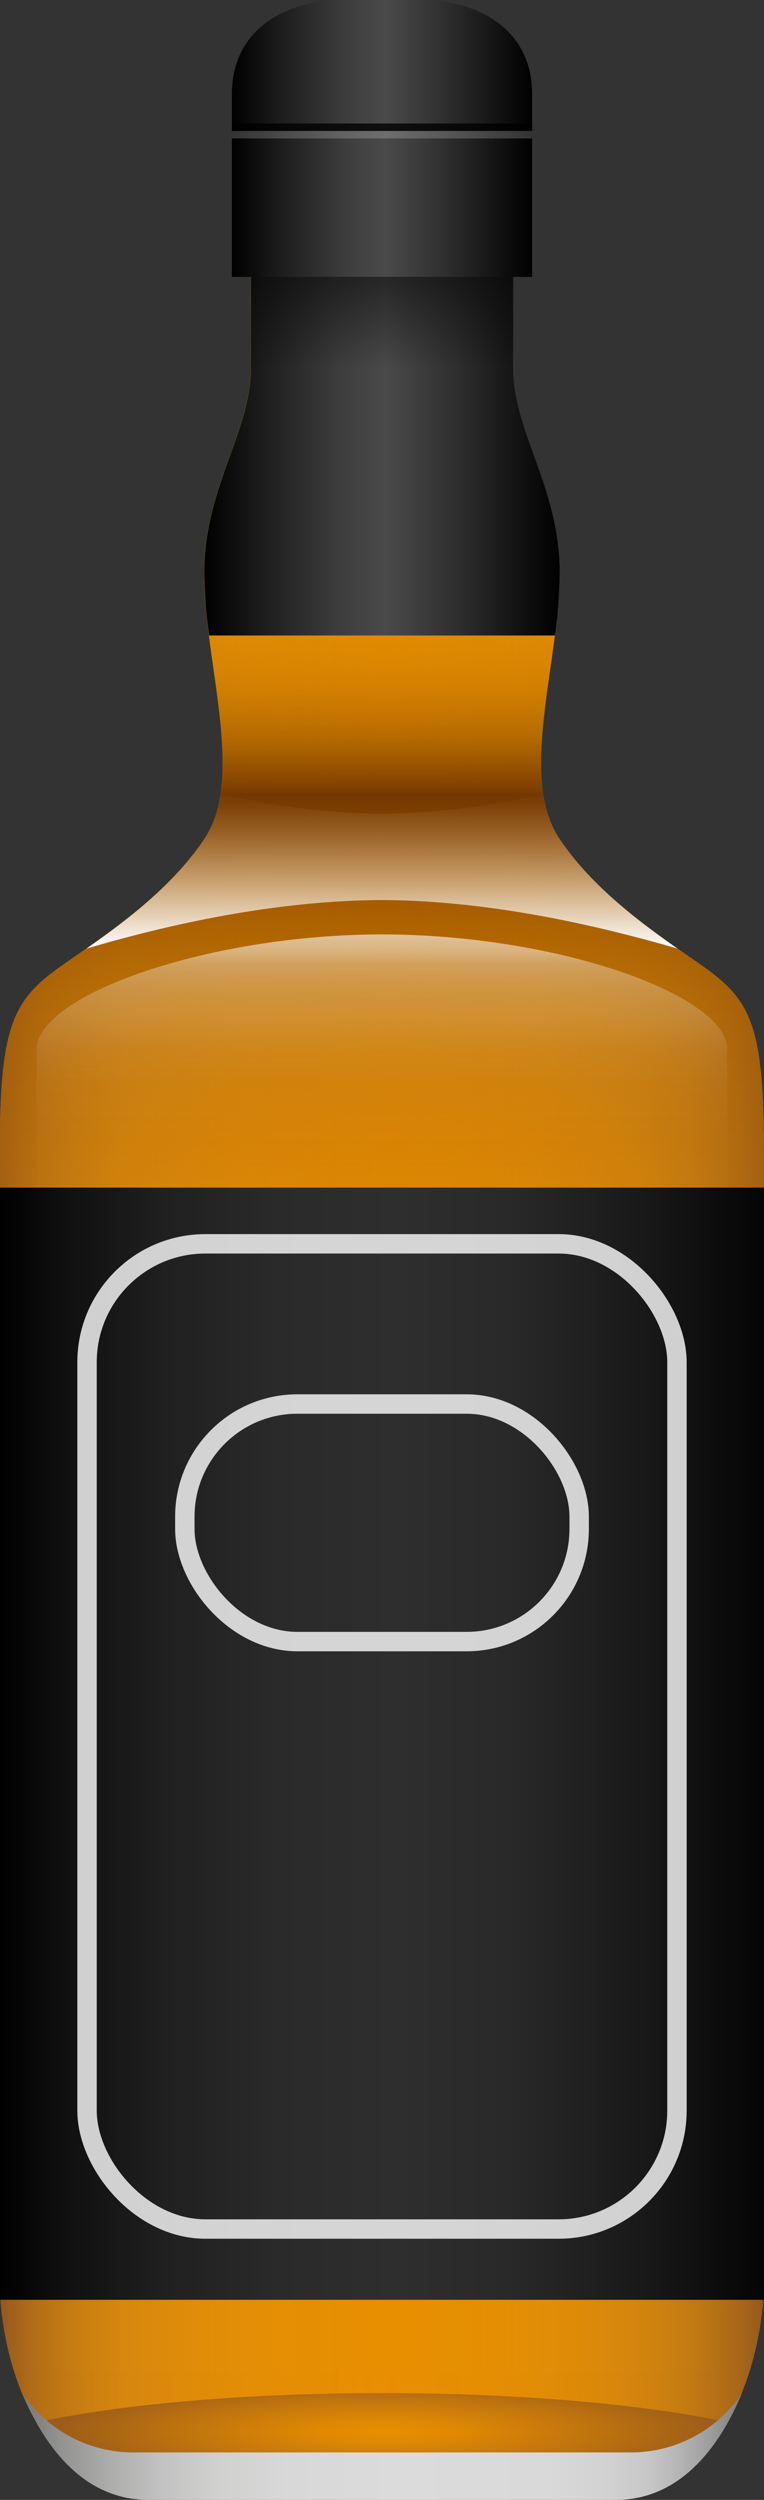 <svg id="Layer_1" data-name="Layer 1" xmlns="http://www.w3.org/2000/svg" xmlns:xlink="http://www.w3.org/1999/xlink" viewBox="0 0 78.74 257.5"><rect x="0" y="0" width="78.74" height="257.5" fill="#333333" stroke="none"/><defs><style>.cls-1{fill:url(#linear-gradient);}.cls-2{fill:url(#linear-gradient-2);}.cls-3{fill:url(#linear-gradient-3);}.cls-4{fill:url(#linear-gradient-4);}.cls-5{fill:url(#radial-gradient);}.cls-6{fill:url(#linear-gradient-5);}.cls-7{fill:url(#linear-gradient-6);}.cls-8{fill:url(#linear-gradient-7);}.cls-9{fill:url(#linear-gradient-8);}.cls-10{fill:url(#linear-gradient-9);}.cls-11{fill:url(#linear-gradient-10);}.cls-12{fill:url(#linear-gradient-11);}.cls-13,.cls-16{opacity:0.8;}.cls-14{fill:#fff;opacity:0.2;}.cls-15{fill:url(#linear-gradient-12);}.cls-16{fill:none;stroke:#fff;stroke-linecap:round;stroke-linejoin:round;stroke-width:2px;}</style><linearGradient id="linear-gradient" x1="95.59" y1="323.3" x2="174.33" y2="323.3" gradientUnits="userSpaceOnUse"><stop offset="0" stop-color="#cc891e"/><stop offset="0.12" stop-color="#d78b12"/><stop offset="0.33" stop-color="#e48e05"/><stop offset="0.51" stop-color="#e88f00"/><stop offset="0.68" stop-color="#e48e04"/><stop offset="0.88" stop-color="#d88c11"/><stop offset="1" stop-color="#cc891e"/></linearGradient><linearGradient id="linear-gradient-2" x1="95.59" y1="323.3" x2="174.33" y2="323.3" gradientUnits="userSpaceOnUse"><stop offset="0" stop-color="#94571d"/><stop offset="0.05" stop-color="#aa6516" stop-opacity="0.74"/><stop offset="0.11" stop-color="#bd720f" stop-opacity="0.52"/><stop offset="0.16" stop-color="#cd7d09" stop-opacity="0.33"/><stop offset="0.23" stop-color="#d98505" stop-opacity="0.18"/><stop offset="0.3" stop-color="#e18b02" stop-opacity="0.08"/><stop offset="0.38" stop-color="#e68e01" stop-opacity="0.02"/><stop offset="0.5" stop-color="#e88f00" stop-opacity="0"/><stop offset="0.6" stop-color="#e68e01" stop-opacity="0.02"/><stop offset="0.68" stop-color="#e08a03" stop-opacity="0.09"/><stop offset="0.75" stop-color="#d68306" stop-opacity="0.21"/><stop offset="0.83" stop-color="#c87a0b" stop-opacity="0.38"/><stop offset="0.9" stop-color="#b66e11" stop-opacity="0.59"/><stop offset="0.97" stop-color="#a05f19" stop-opacity="0.85"/><stop offset="1" stop-color="#94571d"/></linearGradient><linearGradient id="linear-gradient-3" x1="134.96" y1="442.42" x2="134.96" y2="236.73" gradientUnits="userSpaceOnUse"><stop offset="0" stop-color="#e88f00" stop-opacity="0"/><stop offset="0.34" stop-color="#e68d00" stop-opacity="0.02"/><stop offset="0.48" stop-color="#df8800" stop-opacity="0.08"/><stop offset="0.58" stop-color="#d27f00" stop-opacity="0.18"/><stop offset="0.66" stop-color="#c17100" stop-opacity="0.34"/><stop offset="0.74" stop-color="#aa6000" stop-opacity="0.53"/><stop offset="0.8" stop-color="#8e4b00" stop-opacity="0.77"/><stop offset="0.85" stop-color="#733700"/><stop offset="0.85" stop-color="#763900" stop-opacity="0.98"/><stop offset="0.88" stop-color="#9e5800" stop-opacity="0.63"/><stop offset="0.91" stop-color="#bf7000" stop-opacity="0.35"/><stop offset="0.94" stop-color="#d58100" stop-opacity="0.16"/><stop offset="0.97" stop-color="#e38b00" stop-opacity="0.04"/><stop offset="1" stop-color="#e88f00" stop-opacity="0"/></linearGradient><linearGradient id="linear-gradient-4" x1="134.96" y1="403.7" x2="134.96" y2="277.59" gradientUnits="userSpaceOnUse"><stop offset="0.69" stop-color="#fff" stop-opacity="0.01"/><stop offset="0.79" stop-color="#fff" stop-opacity="0.01"/><stop offset="0.84" stop-color="#fff" stop-opacity="0.04"/><stop offset="0.87" stop-color="#fff" stop-opacity="0.09"/><stop offset="0.89" stop-color="#fff" stop-opacity="0.16"/><stop offset="0.92" stop-color="#fff" stop-opacity="0.25"/><stop offset="0.94" stop-color="#fff" stop-opacity="0.36"/><stop offset="0.95" stop-color="#fff" stop-opacity="0.49"/><stop offset="0.97" stop-color="#fff" stop-opacity="0.65"/><stop offset="0.99" stop-color="#fff" stop-opacity="0.81"/><stop offset="1" stop-color="#fff"/></linearGradient><radialGradient id="radial-gradient" cx="135.46" cy="438.15" r="37.21" gradientTransform="translate(0 366.26) scale(1 0.16)" gradientUnits="userSpaceOnUse"><stop offset="0" stop-color="#e88f00"/><stop offset="0.21" stop-color="#dd8704"/><stop offset="0.58" stop-color="#be730e"/><stop offset="1" stop-color="#94571d"/></radialGradient><linearGradient id="linear-gradient-5" x1="137.25" y1="204.64" x2="147.58" y2="204.64" gradientUnits="userSpaceOnUse"><stop offset="0" stop-color="#787877"/><stop offset="0.05" stop-color="#919190"/><stop offset="0.12" stop-color="#acacab"/><stop offset="0.19" stop-color="#c1c1c1"/><stop offset="0.27" stop-color="#d0d0cf"/><stop offset="0.37" stop-color="#d8d8d8"/><stop offset="0.52" stop-color="#dbdbdb"/><stop offset="0.73" stop-color="#d9d9d9"/><stop offset="0.81" stop-color="#d2d2d2"/><stop offset="0.87" stop-color="#c7c7c7"/><stop offset="0.91" stop-color="#b6b6b6"/><stop offset="0.95" stop-color="#a0a0a0"/><stop offset="0.99" stop-color="#868685"/><stop offset="1" stop-color="#787877"/></linearGradient><linearGradient id="linear-gradient-6" x1="97.88" y1="437.89" x2="172.04" y2="437.89" xlink:href="#linear-gradient-5"/><linearGradient id="linear-gradient-7" x1="122.34" y1="204.64" x2="132.67" y2="204.64" xlink:href="#linear-gradient-5"/><linearGradient id="linear-gradient-8" x1="134.96" y1="283.6" x2="134.96" y2="267.67" gradientUnits="userSpaceOnUse"><stop offset="0" stop-color="#fff"/><stop offset="0.03" stop-color="#fff" stop-opacity="0.95"/><stop offset="0.24" stop-color="#fff" stop-opacity="0.67"/><stop offset="0.44" stop-color="#fff" stop-opacity="0.43"/><stop offset="0.62" stop-color="#fff" stop-opacity="0.25"/><stop offset="0.78" stop-color="#fff" stop-opacity="0.12"/><stop offset="0.91" stop-color="#fff" stop-opacity="0.04"/><stop offset="1" stop-color="#fff" stop-opacity="0.01"/></linearGradient><linearGradient id="linear-gradient-9" x1="116.64" y1="227.76" x2="153.28" y2="227.76" gradientUnits="userSpaceOnUse"><stop offset="0"/><stop offset="0.16" stop-color="#1c1c1c"/><stop offset="0.38" stop-color="#3d3d3d"/><stop offset="0.51" stop-color="#4a4a4a"/><stop offset="0.7" stop-color="#303030"/><stop offset="1"/></linearGradient><linearGradient id="linear-gradient-10" x1="134.96" y1="223.93" x2="134.96" y2="204.17" gradientUnits="userSpaceOnUse"><stop offset="0" stop-opacity="0"/><stop offset="1"/></linearGradient><linearGradient id="linear-gradient-11" x1="119.49" y1="200.15" x2="150.43" y2="200.15" xlink:href="#linear-gradient-9"/><linearGradient id="linear-gradient-12" y1="179.61" x2="81.71" y2="179.61" gradientUnits="userSpaceOnUse"><stop offset="0"/><stop offset="0.07" stop-color="#0e0e0e"/><stop offset="0.21" stop-color="#202020"/><stop offset="0.35" stop-color="#2a2a2a"/><stop offset="0.5" stop-color="#2e2e2e"/><stop offset="0.64" stop-color="#292929"/><stop offset="0.81" stop-color="#191919"/><stop offset="1"/><stop offset="1"/></linearGradient></defs><title>tttUntitled-1</title><path class="cls-1" d="M168.16,285.51c-3.62-2.59-10.87-7.08-15-13.35s.11-18.16.11-27.15-4.81-14.49-4.81-21.34V204.33c-.73-.68-13.51,1.09-13.51,1.09s-12.78-1.77-13.51-1.09v19.34c0,6.85-4.81,12.35-4.81,21.34s4.22,20.88.11,27.15-11.37,10.76-15,13.35c-4.73,3.38-6.17,6-6.17,18.8V420.9c0,7.36,3.53,21.52,15.28,21.52h48.18c11.75,0,15.28-14.16,15.28-21.52V304.31C174.33,291.5,172.89,288.89,168.16,285.51Z" transform="translate(-95.59 -185.89)"/><path class="cls-2" d="M168.16,285.51c-3.62-2.59-10.87-7.08-15-13.35s.11-18.16.11-27.15-4.81-14.49-4.81-21.34V204.33c-.73-.68-13.51,1.09-13.51,1.09s-12.78-1.77-13.51-1.09v19.34c0,6.85-4.81,12.35-4.81,21.34s4.22,20.88.11,27.15-11.37,10.76-15,13.35c-4.73,3.38-6.17,6-6.17,18.8V420.9c0,7.36,3.53,21.52,15.28,21.52h48.18c11.75,0,15.28-14.16,15.28-21.52V304.31C174.33,291.5,172.89,288.89,168.16,285.51Z" transform="translate(-95.59 -185.89)"/><path class="cls-3" d="M168.16,285.51c-3.62-2.59-10.87-7.08-15-13.35s.11-18.16.11-27.15-4.81-14.49-4.81-21.34V204.33c-.73-.68-13.51,1.09-13.51,1.09s-12.78-1.77-13.51-1.09v19.34c0,6.85-4.81,12.35-4.81,21.34s4.22,20.88.11,27.15-11.37,10.76-15,13.35c-4.73,3.38-6.17,6-6.17,18.8V420.9c0,7.36,3.53,21.52,15.28,21.52h48.18c11.75,0,15.28-14.16,15.28-21.52V304.31C174.33,291.5,172.89,288.89,168.16,285.51Z" transform="translate(-95.59 -185.89)"/><path class="cls-4" d="M170.55,403.7V294c0-5.69-17.76-11.85-35.54-11.86S99.37,288.34,99.37,294V403.7Z" transform="translate(-95.59 -185.89)"/><path class="cls-5" d="M135,432.39c-14.26,0-27,1.16-35.59,3,2.38,4,6.06,7,11.5,7h48.18c5.44,0,9.12-3,11.5-7C162,433.55,149.22,432.39,135,432.39Z" transform="translate(-95.59 -185.89)"/><path class="cls-6" d="M147.58,204.18a98.15,98.15,0,0,0-10.33.94C140.13,204.77,145,204.23,147.58,204.18Z" transform="translate(-95.59 -185.89)"/><path class="cls-7" d="M160.43,438.5H109.49a13.75,13.75,0,0,1-11.61-6.11c2.21,5.36,6.24,11,13,11h48.18c6.75,0,10.78-5.64,13-11A13.75,13.75,0,0,1,160.43,438.5Z" transform="translate(-95.59 -185.89)"/><path class="cls-8" d="M132.67,205.12a98.15,98.15,0,0,0-10.33-.94C124.91,204.23,129.79,204.77,132.67,205.12Z" transform="translate(-95.59 -185.89)"/><path class="cls-9" d="M165.42,283.6c-3.82-2.67-9-6.5-12.25-11.44a11.07,11.07,0,0,1-1.57-4.49,78.83,78.83,0,0,1-16.5,2.05h-.28a78.83,78.83,0,0,1-16.5-2.05,11.07,11.07,0,0,1-1.57,4.49c-3.25,4.94-8.43,8.77-12.25,11.44,9-2.65,19.68-4.92,30.24-5h.44C145.74,278.68,156.46,281,165.42,283.6Z" transform="translate(-95.59 -185.89)"/><path class="cls-10" d="M152.78,251.35a51,51,0,0,0,.5-6.34c0-9-4.81-14.49-4.81-21.34V204.33c-.73-.68-13.51,1.09-13.51,1.09s-12.78-1.77-13.51-1.09v19.34c0,6.85-4.81,12.35-4.81,21.34a51,51,0,0,0,.5,6.34Z" transform="translate(-95.59 -185.89)"/><path class="cls-11" d="M148.49,223.93a2.28,2.28,0,0,1,0-.26V204.33c-.73-.68-13.51,1.09-13.51,1.09s-12.78-1.77-13.51-1.09v19.34a2.28,2.28,0,0,1,0,.26Z" transform="translate(-95.59 -185.89)"/><path class="cls-12" d="M150.43,214.41V195.56c0-6.41-5.2-9.67-11.6-9.67h-7.74c-6.4,0-11.6,3.26-11.6,9.67v18.85Z" transform="translate(-95.59 -185.89)"/><rect class="cls-13" x="23.9" y="12.72" width="30.94" height="0.77"/><rect class="cls-14" x="23.9" y="13.49" width="30.94" height="0.77"/><rect class="cls-15" y="122.33" width="78.74" height="114.56"/><rect class="cls-16" x="8.97" y="128.12" width="60.8" height="101.48" rx="12.2" ry="12.2"/><rect class="cls-16" x="19.05" y="144.62" width="40.64" height="24.47" rx="11.6" ry="11.6"/></svg>